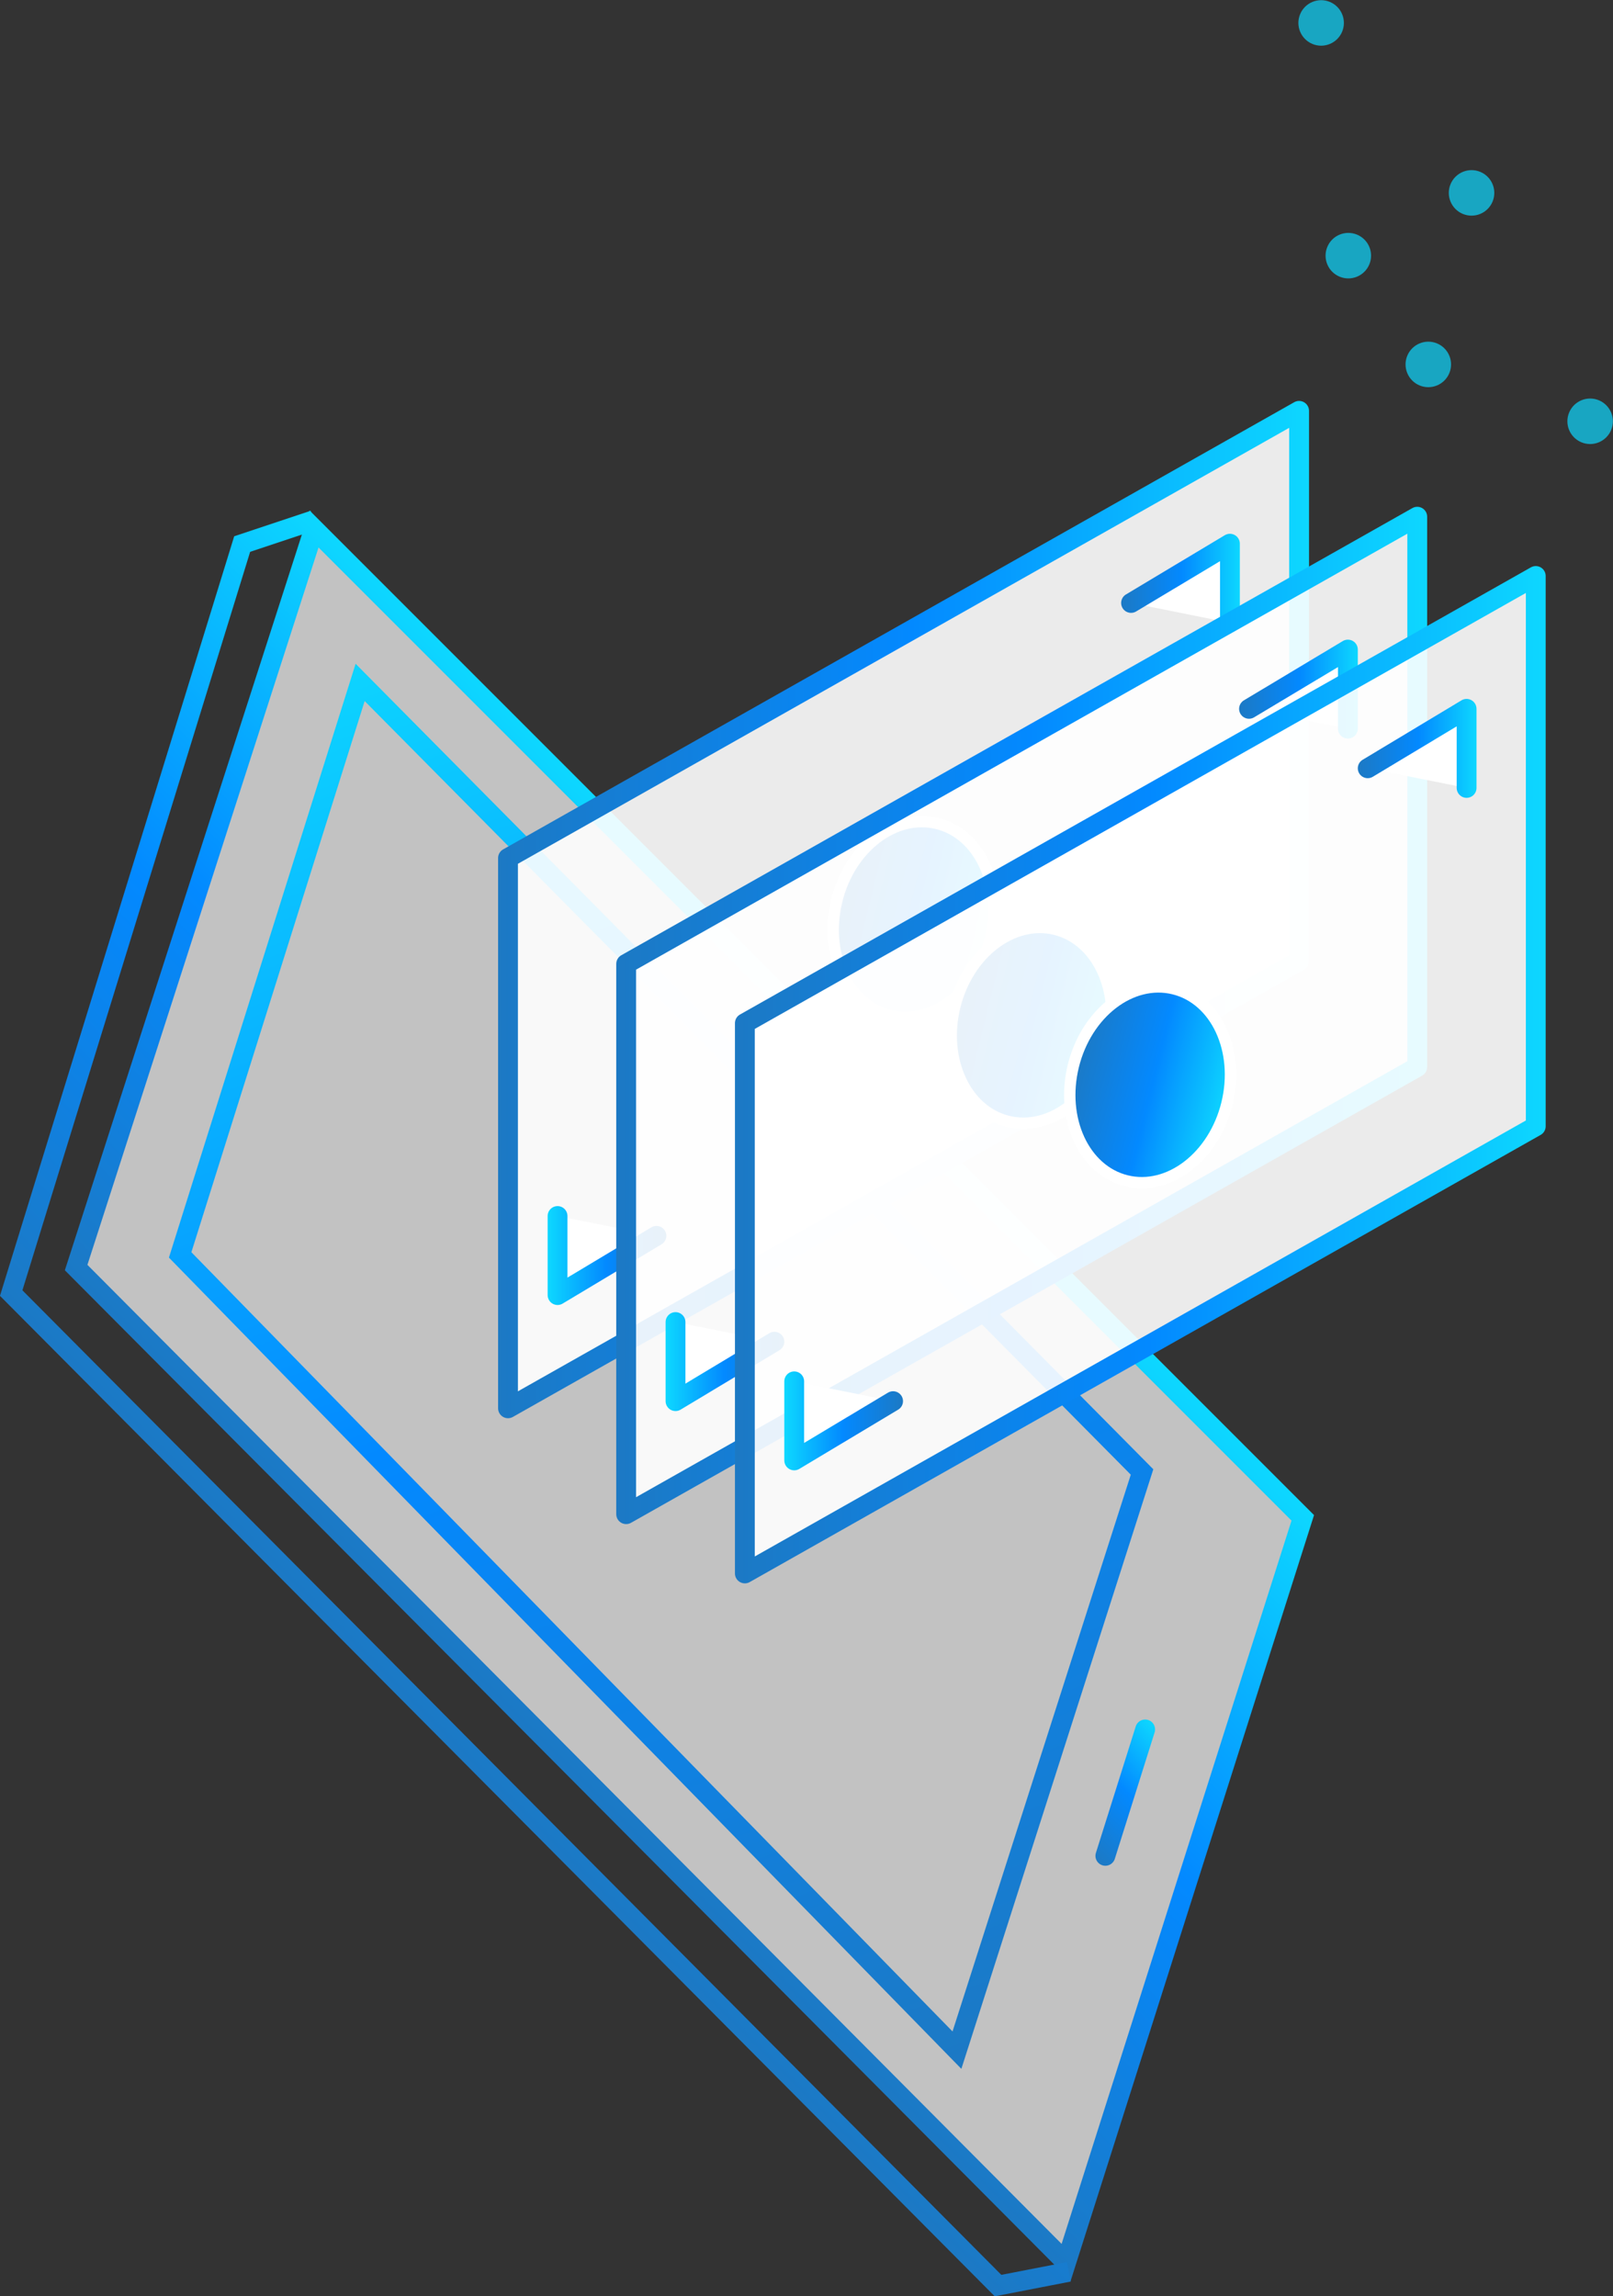 <svg xmlns="http://www.w3.org/2000/svg" xmlns:xlink="http://www.w3.org/1999/xlink" viewBox="0 0 87.92 125.14"><rect x="0" y="0" width="87.92" height="125.14" fill="#333333" stroke="none"/><defs><style>.cls-1,.cls-10,.cls-12,.cls-13,.cls-14,.cls-16,.cls-17,.cls-6,.cls-8,.cls-9{fill:#fff;}.cls-1{fill-opacity:0.7;stroke:url(#linear-gradient);}.cls-1,.cls-11,.cls-15,.cls-2,.cls-3,.cls-4,.cls-7{stroke-miterlimit:10;}.cls-1,.cls-10,.cls-12,.cls-13,.cls-14,.cls-16,.cls-17,.cls-2,.cls-3,.cls-4,.cls-6,.cls-8,.cls-9{stroke-width:1.08px;}.cls-2,.cls-3,.cls-4{fill:none;}.cls-2{stroke:url(#linear-gradient-2);}.cls-3{stroke:url(#linear-gradient-3);}.cls-10,.cls-12,.cls-13,.cls-14,.cls-16,.cls-17,.cls-4,.cls-6,.cls-8,.cls-9{stroke-linecap:round;}.cls-4{stroke:url(#linear-gradient-4);}.cls-5{fill:#0dd7ff;opacity:0.7;}.cls-10,.cls-14,.cls-6{fill-opacity:0.9;}.cls-10,.cls-12,.cls-13,.cls-14,.cls-16,.cls-17,.cls-6,.cls-8,.cls-9{stroke-linejoin:round;}.cls-6{stroke:url(#linear-gradient-5);}.cls-11,.cls-15,.cls-7{stroke:#fff;stroke-width:0.62px;}.cls-7{fill:url(#linear-gradient-6);}.cls-8{stroke:url(#linear-gradient-7);}.cls-9{stroke:url(#linear-gradient-8);}.cls-10{stroke:url(#linear-gradient-9);}.cls-11{fill:url(#linear-gradient-10);}.cls-12{stroke:url(#linear-gradient-11);}.cls-13{stroke:url(#linear-gradient-12);}.cls-14{stroke:url(#linear-gradient-13);}.cls-15{fill:url(#linear-gradient-14);}.cls-16{stroke:url(#linear-gradient-15);}.cls-17{stroke:url(#linear-gradient-16);}</style><linearGradient id="linear-gradient" x1="-8.18" y1="172.41" x2="30.72" y2="172.41" gradientTransform="translate(-92.27 -37.87) rotate(-45)" gradientUnits="userSpaceOnUse"><stop offset="0" stop-color="#1c79c4"/><stop offset="0.51" stop-color="#0389ff"/><stop offset="1" stop-color="#0dd7ff"/></linearGradient><linearGradient id="linear-gradient-2" x1="50.69" y1="113.39" x2="21.45" y2="35.4" gradientUnits="userSpaceOnUse"><stop offset="0" stop-color="#1c79c4"/><stop offset="0.51" stop-color="#0389ff"/><stop offset="1" stop-color="#0dd4ff"/></linearGradient><linearGradient id="linear-gradient-3" x1="-11.69" y1="171.46" x2="30.75" y2="171.46" xlink:href="#linear-gradient"/><linearGradient id="linear-gradient-4" x1="9.01" y1="204.47" x2="16.5" y2="204.47" xlink:href="#linear-gradient"/><linearGradient id="linear-gradient-5" x1="27.15" y1="49.57" x2="71.35" y2="49.57" gradientTransform="matrix(1, 0, 0, 1, 0, 0)" xlink:href="#linear-gradient"/><linearGradient id="linear-gradient-6" x1="541.04" y1="1369.93" x2="549.66" y2="1369.93" gradientTransform="translate(1419.72 -495.25) rotate(90)" xlink:href="#linear-gradient"/><linearGradient id="linear-gradient-7" x1="61.11" y1="31.78" x2="67.58" y2="31.78" gradientTransform="matrix(1, 0, 0, 1, 0, 0)" xlink:href="#linear-gradient"/><linearGradient id="linear-gradient-8" x1="11403.34" y1="-2703.89" x2="11409.81" y2="-2703.89" gradientTransform="translate(11439.66 -2635.46) rotate(180)" xlink:href="#linear-gradient"/><linearGradient id="linear-gradient-9" x1="33.59" y1="55.34" x2="77.78" y2="55.34" gradientTransform="matrix(1, 0, 0, 1, 0, 0)" xlink:href="#linear-gradient"/><linearGradient id="linear-gradient-10" x1="548.67" y1="1373.99" x2="557.29" y2="1373.99" gradientTransform="translate(1430.22 -497.1) rotate(90)" xlink:href="#linear-gradient"/><linearGradient id="linear-gradient-11" x1="67.54" y1="37.55" x2="74.01" y2="37.55" gradientTransform="matrix(1, 0, 0, 1, 0, 0)" xlink:href="#linear-gradient"/><linearGradient id="linear-gradient-12" x1="11396.9" y1="-2709.66" x2="11403.37" y2="-2709.66" gradientTransform="translate(11439.66 -2635.46) rotate(180)" xlink:href="#linear-gradient"/><linearGradient id="linear-gradient-13" x1="40.06" y1="58.57" x2="84.25" y2="58.57" gradientTransform="matrix(1, 0, 0, 1, 0, 0)" xlink:href="#linear-gradient"/><linearGradient id="linear-gradient-14" x1="555.72" y1="1375.59" x2="564.35" y2="1375.59" gradientTransform="translate(1438.28 -500.92) rotate(90)" xlink:href="#linear-gradient"/><linearGradient id="linear-gradient-15" x1="74.01" y1="40.79" x2="80.48" y2="40.79" gradientTransform="matrix(1, 0, 0, 1, 0, 0)" xlink:href="#linear-gradient"/><linearGradient id="linear-gradient-16" x1="11390.44" y1="-2712.89" x2="11396.9" y2="-2712.89" gradientTransform="translate(11439.66 -2635.46) rotate(180)" xlink:href="#linear-gradient"/></defs><title>adtech_icon_revenue</title><g id="Layer_2" data-name="Layer 2"><g id="Art"><polygon class="cls-1" points="4.15 69.08 17.12 28.83 71.01 82.72 58.11 123.3 4.15 69.08"/><polygon class="cls-2" points="9.82 68.39 19.63 37.19 62.25 80.22 52.16 111.73 9.82 68.39"/><polyline class="cls-3" points="17.1 28.35 13.2 29.65 0.61 70.47 54.4 124.56 58.26 123.81"/><line class="cls-4" x1="60.25" y1="101.14" x2="62.42" y2="94.25"/><circle class="cls-5" cx="72" cy="1.25" r="1.24" transform="translate(43.05 67.18) rotate(-67.28)"/><circle class="cls-5" cx="80.2" cy="10.51" r="1.24" transform="translate(39.54 80.43) rotate(-67.28)"/><circle class="cls-5" cx="73.49" cy="13.93" r="1.24" transform="translate(32.26 76.34) rotate(-67.28)"/><circle class="cls-5" cx="77.84" cy="19.86" r="1.24" transform="translate(29.47 83.99) rotate(-67.28)"/><circle class="cls-5" cx="86.67" cy="22.95" r="1.24" transform="translate(32.03 94.04) rotate(-67.28)"/><polygon class="cls-6" points="27.69 46.76 27.69 76.75 70.81 52.38 70.81 22.39 27.69 46.76"/><ellipse class="cls-7" cx="49.79" cy="50.11" rx="5.39" ry="4.31" transform="translate(-10.77 86.47) rotate(-76.16)"/><polyline class="cls-8" points="61.65 32.86 67.04 29.63 67.04 33.94"/><polyline class="cls-9" points="35.78 67.35 30.39 70.58 30.39 66.27"/><polygon class="cls-10" points="34.13 52.53 34.13 82.52 77.25 58.15 77.25 28.16 34.13 52.53"/><ellipse class="cls-11" cx="56.23" cy="55.88" rx="5.39" ry="4.31" transform="translate(-11.48 97.11) rotate(-76.16)"/><polyline class="cls-12" points="68.08 38.63 73.47 35.4 73.47 39.71"/><polyline class="cls-13" points="42.21 73.12 36.82 76.36 36.82 72.05"/><polygon class="cls-14" points="40.6 55.76 40.6 85.75 83.71 61.38 83.71 31.39 40.6 55.76"/><ellipse class="cls-15" cx="62.69" cy="59.11" rx="5.39" ry="4.31" transform="translate(-9.7 105.85) rotate(-76.16)"/><polyline class="cls-16" points="74.55 41.87 79.94 38.63 79.94 42.94"/><polyline class="cls-17" points="48.68 76.36 43.29 79.59 43.29 75.28"/></g></g></svg>